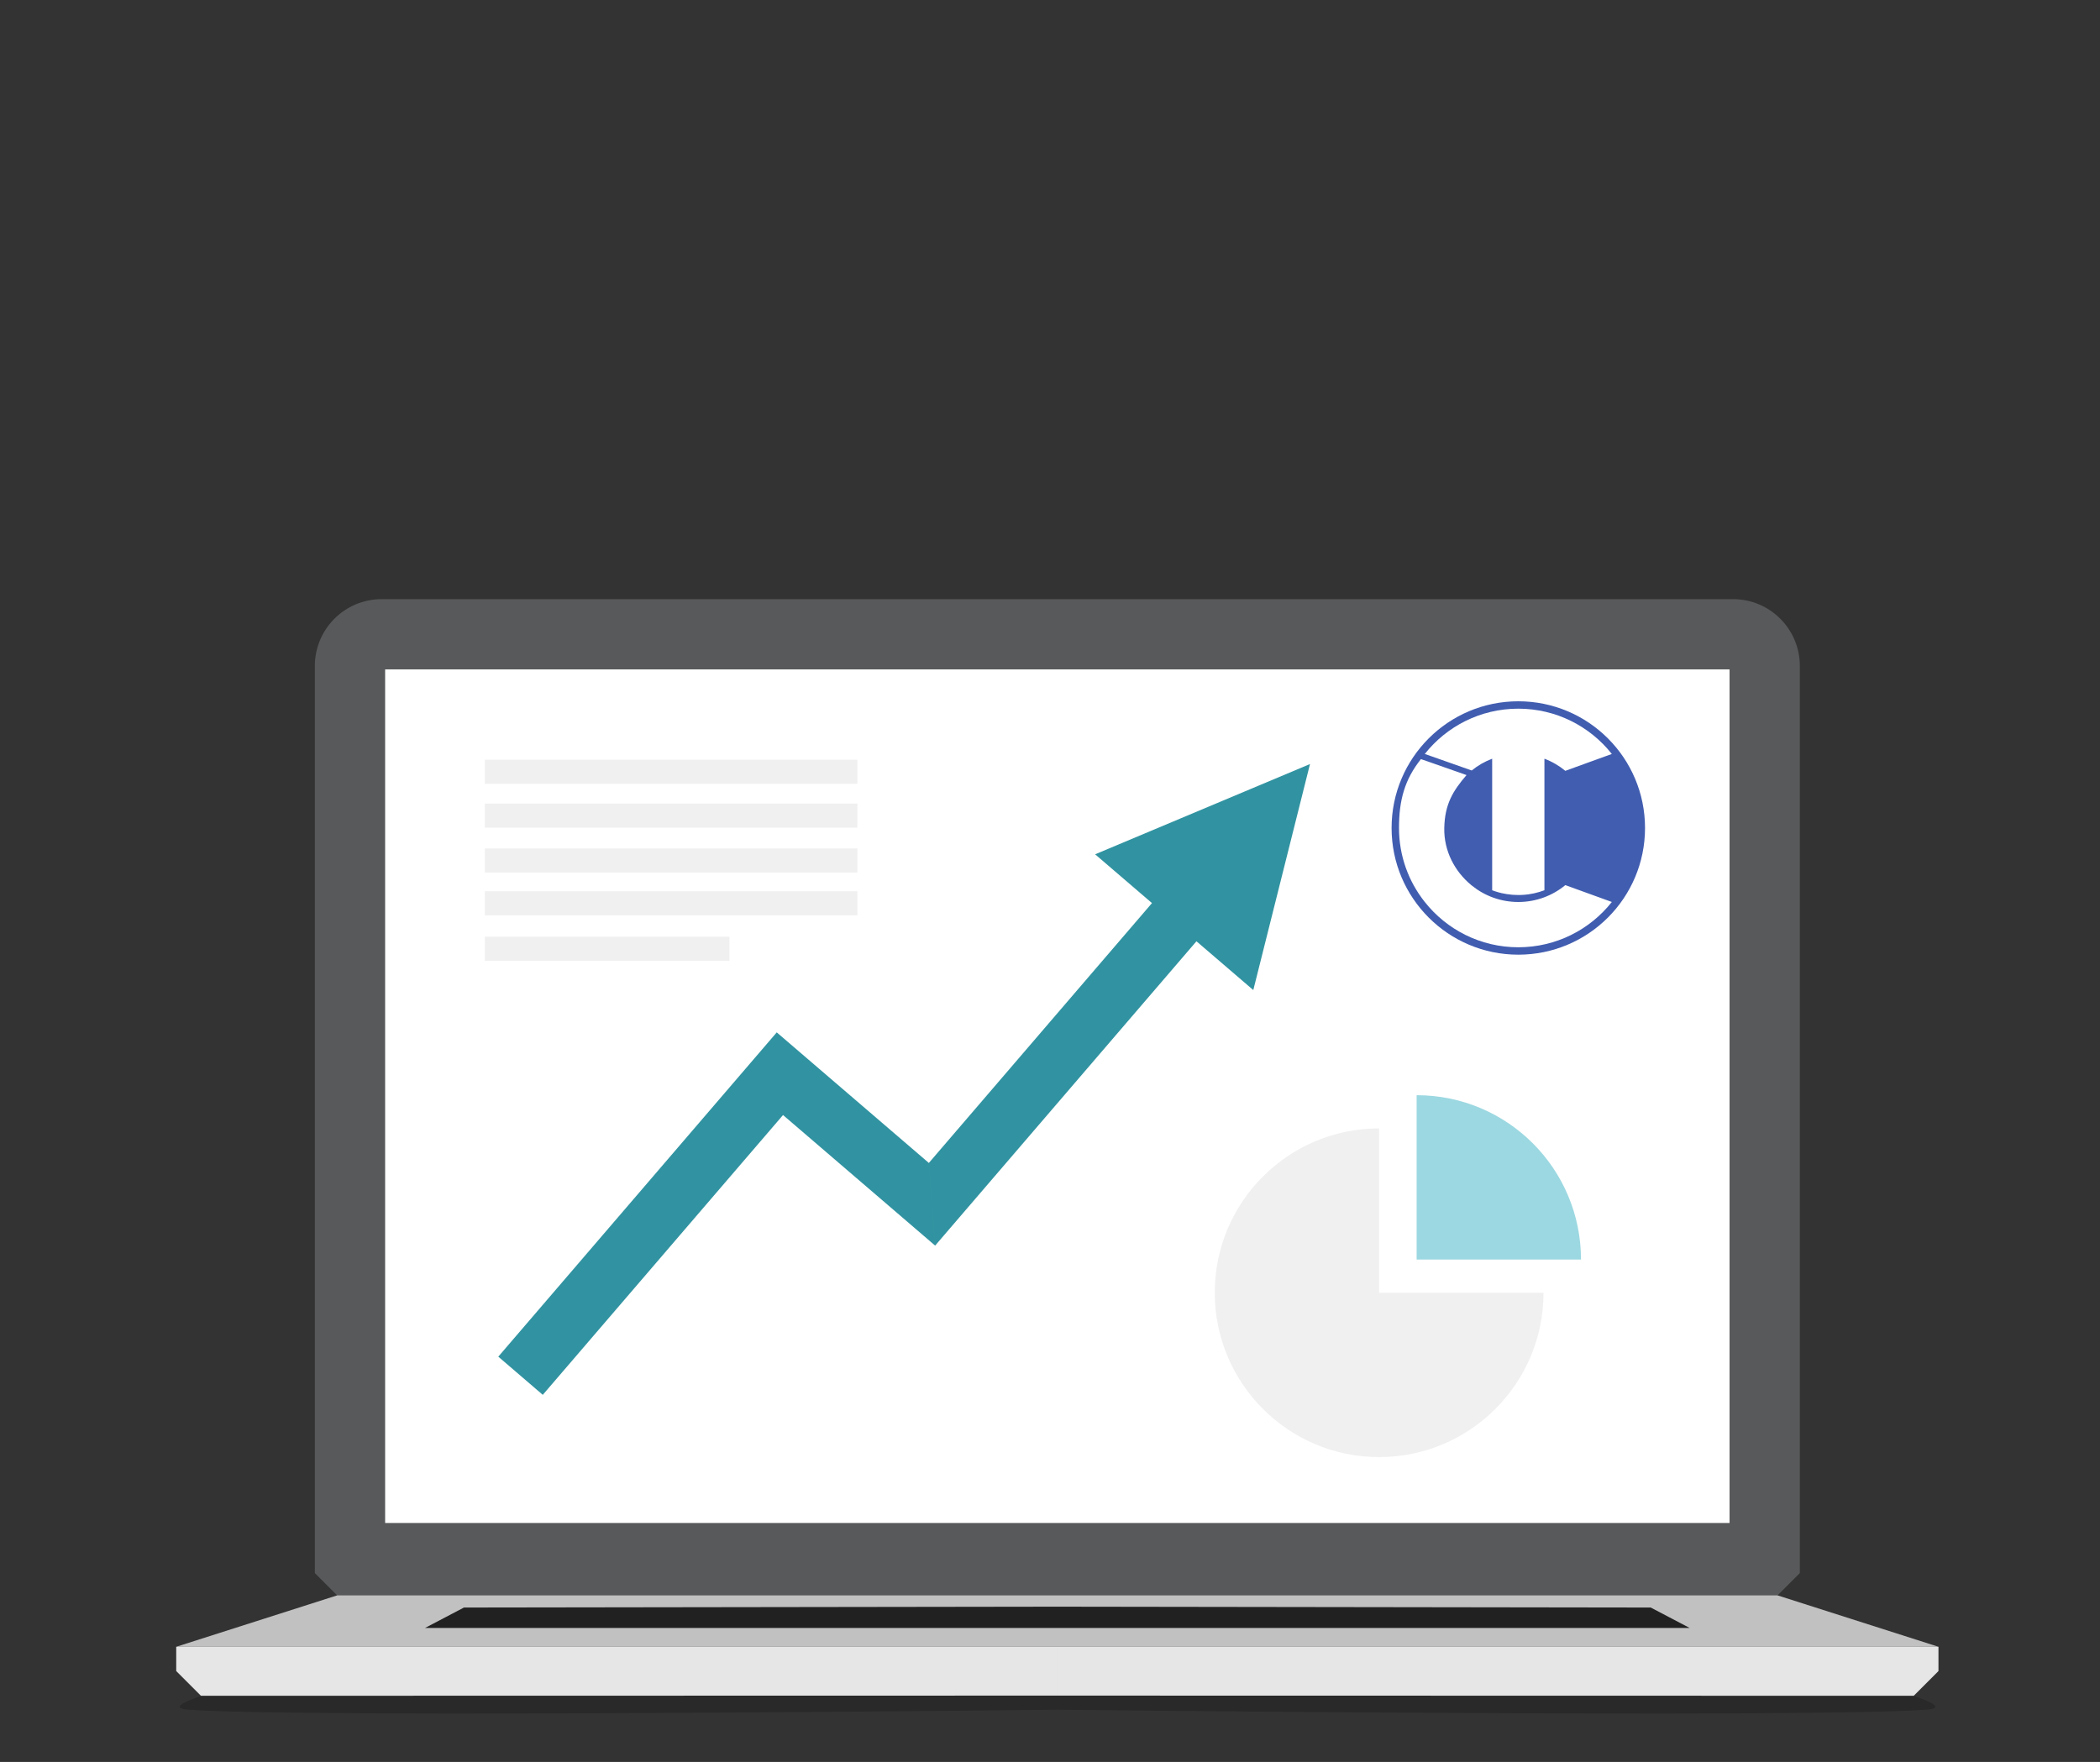 <?xml version="1.0" encoding="UTF-8" standalone="no"?><!DOCTYPE svg PUBLIC "-//W3C//DTD SVG 1.1//EN" "http://www.w3.org/Graphics/SVG/1.1/DTD/svg11.dtd"><svg width="100%" height="100%" viewBox="0 0 286 240" version="1.1" xmlns="http://www.w3.org/2000/svg" xmlns:xlink="http://www.w3.org/1999/xlink" xml:space="preserve" xmlns:serif="http://www.serif.com/" style="fill-rule:evenodd;clip-rule:evenodd;stroke-linejoin:round;stroke-miterlimit:2;"><rect x="0" y="0" width="286" height="240" fill="#333333" stroke="none"/><g id="grow"><path id="shadow" d="M144.03,225.879l0,7.009c0,0 -102.192,1.168 -118.305,0c-7.549,-0.547 21.628,-7.009 21.628,-7.009l96.677,0Zm118.305,7.009c-16.113,1.168 -118.305,0 -118.305,0l0,-7.009l96.677,0c0,0 29.177,6.462 21.628,7.009Z" style="fill-opacity:0.2;"/><path id="case" d="M242.088,217.308l-196.176,0l-3.032,-3.032l0,-123.567c0,-5.02 4.076,-9.095 9.096,-9.096l184.048,0c5.02,0 9.096,4.076 9.096,9.096l0,123.567l-3.032,3.032Z" style="fill:#58595a;"/><path id="screen" d="M144,91.185l0,116.269l-91.548,0l0,-116.269l91.548,0Zm91.548,116.269l-91.548,0l0,-116.269l91.548,0l0,116.269Z" style="fill:#fff;"/><path id="top" d="M144,217.308l0,7.009l-120,0l21.937,-7.009l98.063,0Zm120,7.009l-120,0l0,-7.009l98.063,0l21.937,7.009Z" style="fill:#c1c1c1;"/><path id="keyboard" d="M230.11,221.749l-172.22,0l5.296,-2.779l80.814,-0.116l80.814,0.116l5.296,2.779Z" style="fill:#212121;"/><path id="front" d="M144,224.317l0,6.65l-116.633,0.024l-3.367,-3.368l0,-3.306l120,0Zm0,0l120,0l0,3.306l-3.367,3.368l-116.633,-0.024l0,-6.65Z" style="fill:#e6e6e6;"/><path id="chart-arrow" serif:id="chart arrow" d="M106.642,151.885l-32.721,38.113l-6.058,-5.201l37.922,-44.172l20.715,17.785l0.857,11.259l-20.715,-17.784Zm42.503,-35.516l29.265,-12.295l-7.723,30.788l-7.742,-6.646l-35.588,41.453l-0.857,-11.259l30.387,-35.395l-7.742,-6.646Z" style="fill:#3193a1;"/><circle id="logo-circle" serif:id="logo circle" cx="206.779" cy="112.783" r="17.258" style="fill:#415db0;"/><path id="logo" d="M193.516,103.403c0.022,0.006 0.382,0.117 6.21,2.174c-1.882,2.185 -2.962,3.997 -3.03,7.206c-0.066,3.135 1.435,5.94 3.683,7.787l0.054,0.043l0.04,0.033c1.728,1.389 3.921,2.219 6.306,2.219c2.43,0 4.661,-0.862 6.405,-2.298c0.011,0.009 0.009,0.009 6.332,2.296c-2.976,3.76 -7.577,6.17 -12.737,6.17c-5.16,0 -9.762,-2.41 -12.737,-6.169l-0.051,-0.065c-2.17,-2.757 -3.463,-6.237 -3.463,-10.016c0,-3.809 0.786,-6.612 2.986,-9.38l0.002,0Zm9.704,-0.055c-1.017,0.384 -1.957,0.929 -2.787,1.604c-6.414,-2.269 -6.391,-2.251 -6.391,-2.251c2.975,-3.759 7.577,-6.169 12.737,-6.169c5.16,0 9.761,2.41 12.737,6.17c-6.315,2.296 0.017,-0.014 -6.332,2.297c-0.846,-0.697 -1.805,-1.258 -2.847,-1.651l0,17.919c-0.223,0.085 -0.45,0.162 -0.685,0.23c-0.48,0.145 -0.977,0.254 -1.488,0.325l-0.456,0.052c-0.153,0.014 -0.307,0.024 -0.462,0.032l-0.467,0.01c-0.542,0 -1.073,-0.042 -1.592,-0.128c-0.231,-0.036 -0.459,-0.08 -0.685,-0.131c-0.292,-0.068 -0.579,-0.148 -0.862,-0.241l-0.42,-0.149l0,-17.919Z" style="fill:#fff;"/><path id="lines" d="M99.342,127.593l0,3.279l-33.313,0l0,-3.279l33.313,0Zm17.433,-6.195l0,3.28l-50.746,0l0,-3.28l50.746,0Zm0,-5.827l0,3.28l-50.746,0l0,-3.28l50.746,0Zm0,-6.113l0,3.279l-50.746,0l0,-3.279l50.746,0Zm0,-5.97l0,3.279l-50.746,0l0,-3.279l50.746,0Z" style="fill:#f0f0f0;"/><path id="pie" d="M187.825,153.705c-12.363,0 -22.386,10.023 -22.386,22.386c0,12.355 10.031,22.385 22.386,22.385c12.363,0 22.386,-10.022 22.386,-22.385l-22.386,0l0,-22.386Z" style="fill:#f0f0f0;"/><path id="pie-piece" serif:id="pie piece" d="M215.316,171.569c0,-12.363 -10.022,-22.386 -22.385,-22.386l0,22.386l22.385,0Z" style="fill:#9cd8e1;"/></g></svg>